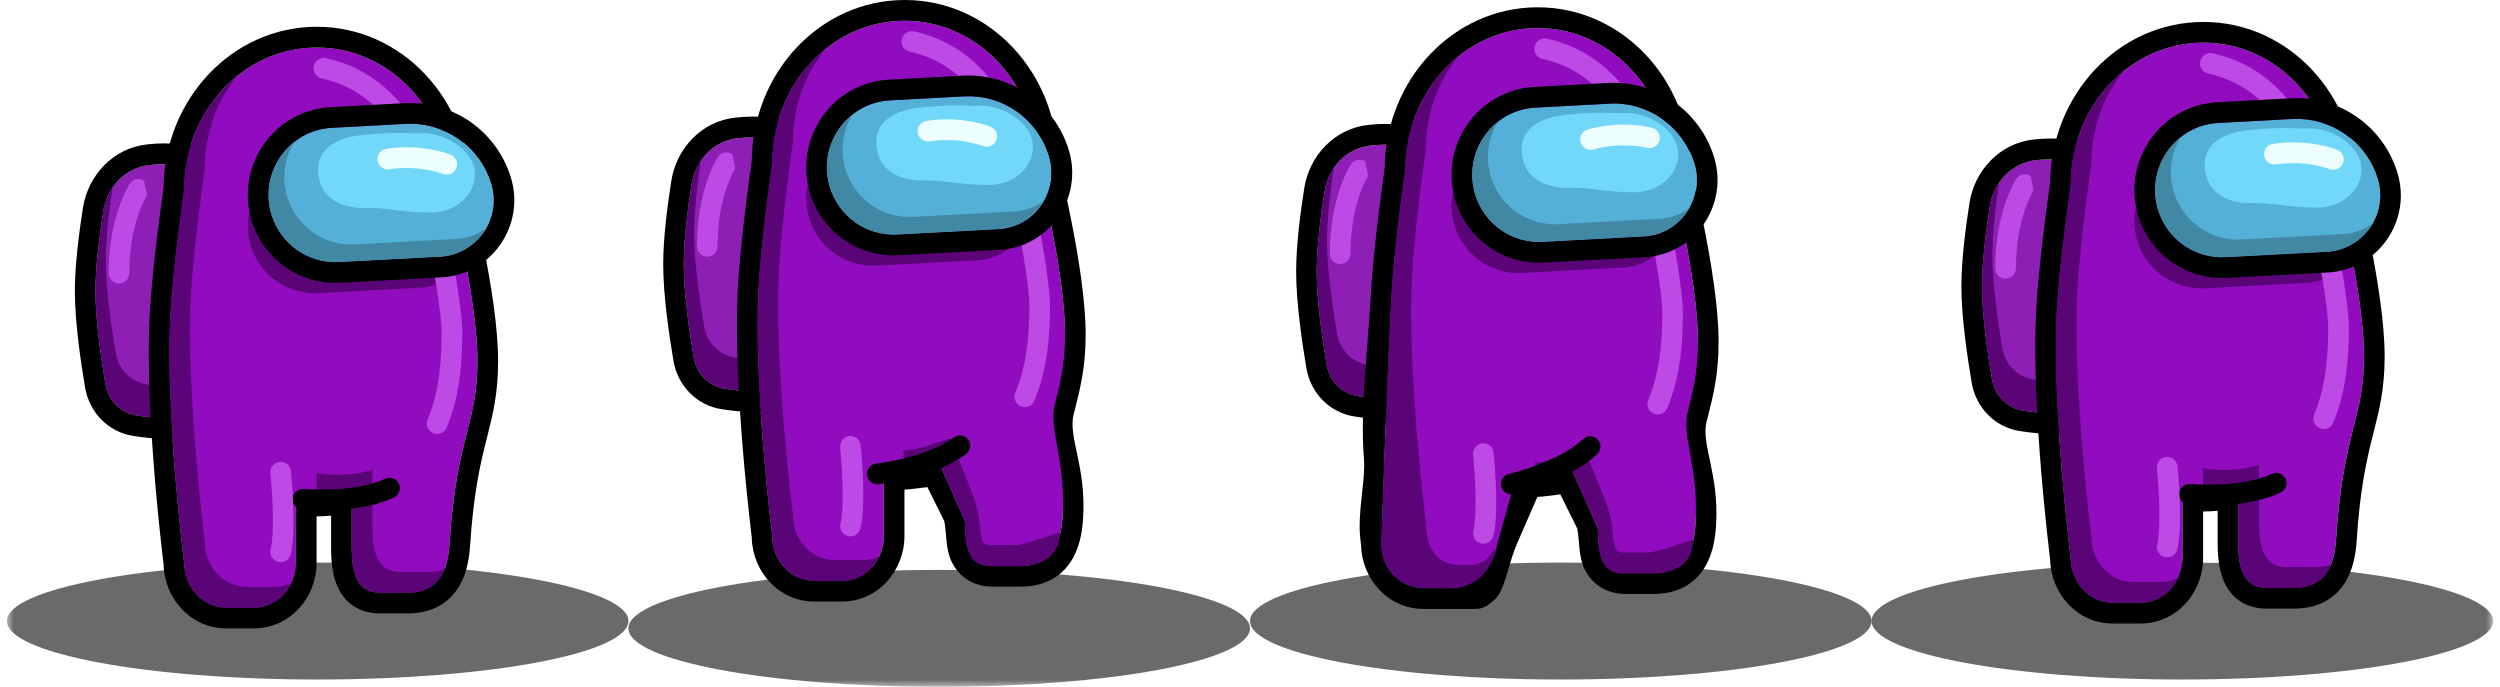 <?xml version="1.0" encoding="UTF-8"?>
<svg xmlns="http://www.w3.org/2000/svg" xmlns:xlink="http://www.w3.org/1999/xlink" width="182px" height="50px" viewBox="0 0 181 50" version="1.1">
<defs>
<filter id="alpha" filterUnits="objectBoundingBox" x="0%" y="0%" width="100%" height="100%">
  <feColorMatrix type="matrix" in="SourceGraphic" values="0 0 0 0 1 0 0 0 0 1 0 0 0 0 1 0 0 0 1 0"/>
</filter>
<mask id="mask0">
  <g filter="url(#alpha)">
<rect x="0" y="0" width="181" height="50" style="fill:rgb(0%,0%,0%);fill-opacity:0.702;stroke:none;"/>
  </g>
</mask>
<clipPath id="clip1">
  <rect x="0" y="0" width="181" height="50"/>
</clipPath>
<g id="surface5" clip-path="url(#clip1)">
<path style=" stroke:none;fill-rule:nonzero;fill:rgb(16.863%,16.863%,16.863%);fill-opacity:1;" d="M 45.25 45.211 C 45.25 42.863 35.121 40.957 22.625 40.957 C 10.129 40.957 0 42.863 0 45.211 C 0 47.562 10.129 49.469 22.625 49.469 C 35.121 49.469 45.25 47.562 45.25 45.211 Z M 45.25 45.211 "/>
</g>
<mask id="mask1">
  <g filter="url(#alpha)">
<rect x="0" y="0" width="181" height="50" style="fill:rgb(0%,0%,0%);fill-opacity:0.702;stroke:none;"/>
  </g>
</mask>
<clipPath id="clip2">
  <rect x="0" y="0" width="181" height="50"/>
</clipPath>
<g id="surface8" clip-path="url(#clip2)">
<path style=" stroke:none;fill-rule:nonzero;fill:rgb(16.863%,16.863%,16.863%);fill-opacity:1;" d="M 181 45.211 C 181 42.863 170.871 40.957 158.375 40.957 C 145.879 40.957 135.75 42.863 135.75 45.211 C 135.75 47.562 145.879 49.469 158.375 49.469 C 170.871 49.469 181 47.562 181 45.211 Z M 181 45.211 "/>
</g>
<mask id="mask2">
  <g filter="url(#alpha)">
<rect x="0" y="0" width="181" height="50" style="fill:rgb(0%,0%,0%);fill-opacity:0.702;stroke:none;"/>
  </g>
</mask>
<clipPath id="clip3">
  <rect x="0" y="0" width="181" height="50"/>
</clipPath>
<g id="surface11" clip-path="url(#clip3)">
<path style=" stroke:none;fill-rule:nonzero;fill:rgb(16.863%,16.863%,16.863%);fill-opacity:1;" d="M 90.5 45.746 C 90.5 43.395 80.371 41.488 67.875 41.488 C 55.379 41.488 45.25 43.395 45.25 45.746 C 45.25 48.094 55.379 50 67.875 50 C 80.371 50 90.5 48.094 90.5 45.746 Z M 90.5 45.746 "/>
</g>
<mask id="mask3">
  <g filter="url(#alpha)">
<rect x="0" y="0" width="181" height="50" style="fill:rgb(0%,0%,0%);fill-opacity:0.702;stroke:none;"/>
  </g>
</mask>
<clipPath id="clip4">
  <rect x="0" y="0" width="181" height="50"/>
</clipPath>
<g id="surface14" clip-path="url(#clip4)">
<path style=" stroke:none;fill-rule:nonzero;fill:rgb(16.863%,16.863%,16.863%);fill-opacity:1;" d="M 135.75 45.211 C 135.75 42.863 125.621 40.957 113.125 40.957 C 100.629 40.957 90.5 42.863 90.5 45.211 C 90.5 47.562 100.629 49.469 113.125 49.469 C 125.621 49.469 135.75 47.562 135.75 45.211 Z M 135.75 45.211 "/>
</g>
</defs>
<g id="surface1">
<use xlink:href="#surface5" mask="url(#mask0)"/>
<path style=" stroke:none;fill-rule:nonzero;fill:rgb(55.686%,12.157%,70.98%);fill-opacity:1;" d="M 15.383 14.902 C 15.383 13.492 14.414 12.254 13.023 12.07 C 12.504 11.996 11.98 11.957 11.457 11.949 C 11.133 11.949 10.766 11.973 10.398 12.012 C 8.637 12.191 7.301 13.605 7.023 15.359 C 6.746 17.141 6.453 19.414 6.453 21.191 C 6.453 23.309 6.867 26.129 7.184 27.98 C 7.383 29.145 8.273 30.066 9.438 30.246 C 10.109 30.348 10.848 30.434 11.457 30.434 C 11.934 30.434 12.484 30.383 13.023 30.312 C 14.414 30.129 15.383 28.887 15.383 27.48 Z M 15.383 14.902 "/>
<path style=" stroke:none;fill-rule:evenodd;fill:rgb(0%,0%,0%);fill-opacity:1;" d="M 16.887 27.48 L 16.887 14.902 C 16.887 12.82 15.441 10.863 13.219 10.57 C 12.648 10.496 12.027 10.438 11.457 10.438 C 11.062 10.438 10.645 10.465 10.242 10.508 C 7.73 10.766 5.91 12.773 5.539 15.125 C 5.258 16.914 4.949 19.289 4.949 21.191 C 4.949 23.449 5.383 26.383 5.699 28.234 C 6.004 30.008 7.371 31.457 9.211 31.738 C 9.906 31.844 10.734 31.941 11.457 31.941 C 12.027 31.941 12.648 31.883 13.219 31.809 C 15.441 31.516 16.887 29.559 16.887 27.477 Z M 13.023 12.07 C 14.414 12.254 15.383 13.492 15.383 14.902 L 15.383 27.48 C 15.383 28.891 14.414 30.129 13.023 30.312 C 12.484 30.383 11.934 30.434 11.457 30.434 C 10.848 30.434 10.109 30.348 9.438 30.246 C 8.273 30.07 7.383 29.148 7.184 27.98 C 6.867 26.133 6.453 23.309 6.453 21.191 C 6.453 19.414 6.746 17.141 7.023 15.363 C 7.301 13.605 8.637 12.195 10.395 12.012 C 10.766 11.973 11.133 11.949 11.457 11.949 C 11.934 11.949 12.484 12 13.02 12.07 Z M 13.023 12.07 "/>
<path style=" stroke:none;fill-rule:evenodd;fill:rgb(35.294%,1.569%,47.059%);fill-opacity:1;" d="M 15.383 27.195 L 15.383 27.48 C 15.383 28.887 14.414 30.129 13.023 30.309 C 12.484 30.383 11.934 30.434 11.457 30.434 C 10.848 30.434 10.109 30.348 9.438 30.246 C 8.273 30.066 7.383 29.145 7.184 27.98 C 6.867 26.129 6.453 23.309 6.453 21.191 C 6.453 19.414 6.746 17.137 7.023 15.359 C 7.117 14.754 7.344 14.176 7.688 13.664 C 7.438 15.34 7.203 17.332 7.203 18.926 C 7.203 21.043 7.617 23.867 7.934 25.715 C 8.133 26.879 9.023 27.801 10.188 27.98 C 10.859 28.082 11.602 28.168 12.211 28.168 C 12.684 28.168 13.234 28.117 13.773 28.047 C 14.395 27.965 14.965 27.664 15.383 27.195 Z M 15.383 27.195 "/>
<path style=" stroke:none;fill-rule:evenodd;fill:rgb(74.118%,29.02%,89.412%);fill-opacity:1;" d="M 9.988 13.168 C 9.824 13.055 9.621 13.016 9.426 13.055 C 9.23 13.094 9.059 13.211 8.949 13.375 L 9.574 13.797 C 8.949 13.375 8.949 13.375 8.945 13.379 L 8.945 13.383 L 8.938 13.391 C 8.91 13.43 8.887 13.473 8.863 13.512 C 8.801 13.621 8.738 13.734 8.684 13.848 C 8.535 14.137 8.348 14.559 8.156 15.105 C 7.781 16.203 7.41 17.809 7.41 19.883 C 7.41 20.301 7.75 20.637 8.164 20.637 C 8.578 20.637 8.914 20.301 8.914 19.883 C 8.914 17.992 9.25 16.555 9.578 15.598 C 9.703 15.234 9.852 14.875 10.023 14.531 C 10.074 14.426 10.133 14.324 10.195 14.223 L 10.199 14.211 M 10.199 14.211 L 10.199 14.215 Z M 10.199 14.211 "/>
<path style=" stroke:none;fill-rule:nonzero;fill:rgb(56.863%,4.706%,74.902%);fill-opacity:1;" d="M 32.227 13.789 C 32.227 8.086 27.902 3.461 22.566 3.461 C 17.234 3.461 12.91 8.086 12.91 13.789 C 12.91 13.789 12.086 19.402 11.895 23.031 C 11.523 30.039 12.91 40.973 12.91 40.973 C 12.91 42.773 14.273 44.234 15.961 44.234 L 17.992 44.234 C 19.676 44.234 21.043 42.773 21.043 40.973 L 21.043 35.953 C 22.398 36.18 23.789 36.102 25.109 35.719 L 25.109 39.887 C 25.109 41.688 25.457 43.148 27.141 43.148 L 29.176 43.148 C 31.461 43.148 32.102 41.531 32.223 39.613 C 32.73 31.73 34.258 30.914 34.258 26.293 C 34.258 21.672 32.223 13.789 32.223 13.789 Z M 32.227 13.789 "/>
<path style=" stroke:none;fill-rule:evenodd;fill:rgb(0%,0%,0%);fill-opacity:1;" d="M 12.91 40.973 C 12.91 42.773 14.277 44.234 15.961 44.234 L 17.992 44.234 C 19.676 44.234 21.043 42.773 21.043 40.973 L 21.043 35.953 C 21.531 36.035 22.035 36.078 22.547 36.078 L 22.566 36.078 C 23.426 36.078 24.281 35.957 25.109 35.719 L 25.109 39.887 C 25.109 41.688 25.457 43.148 27.141 43.148 L 29.176 43.148 C 31.461 43.148 32.102 41.531 32.223 39.613 C 32.492 35.438 33.047 33.242 33.512 31.418 C 33.922 29.797 34.258 28.465 34.258 26.293 C 34.258 21.672 32.223 13.789 32.223 13.789 C 32.227 8.086 27.902 3.461 22.566 3.461 C 17.234 3.461 12.91 8.086 12.91 13.789 C 12.91 13.789 12.086 19.402 11.895 23.031 C 11.523 30.039 12.91 40.973 12.91 40.973 Z M 11.406 13.676 C 11.465 7.277 16.355 1.949 22.566 1.949 C 28.754 1.949 33.629 7.234 33.727 13.594 L 33.77 13.773 C 34.117 15.18 34.43 16.594 34.715 18.012 C 35.227 20.566 35.762 23.82 35.762 26.293 C 35.762 28.656 35.383 30.145 34.973 31.777 L 34.891 32.102 C 34.461 33.809 33.973 35.887 33.723 39.711 C 33.656 40.758 33.441 41.988 32.73 42.98 C 31.945 44.078 30.723 44.656 29.176 44.656 L 27.141 44.656 C 26.5 44.656 25.879 44.516 25.332 44.18 C 24.781 43.844 24.402 43.371 24.152 42.875 C 23.684 41.945 23.605 40.82 23.605 39.887 L 23.605 37.539 C 23.262 37.574 22.914 37.59 22.566 37.59 L 22.547 37.59 L 22.547 40.973 C 22.547 43.516 20.594 45.746 17.992 45.746 L 15.961 45.746 C 13.395 45.746 11.461 43.578 11.41 41.074 L 11.402 41.035 L 11.359 40.668 C 11.129 38.699 10.93 36.73 10.766 34.758 C 10.465 31.133 10.203 26.562 10.395 22.953 C 10.492 21.082 10.754 18.727 10.984 16.863 C 11.113 15.801 11.258 14.738 11.41 13.676 Z M 11.406 13.676 "/>
<path style=" stroke:none;fill-rule:evenodd;fill:rgb(35.294%,1.569%,47.059%);fill-opacity:1;" d="M 32.199 13.059 C 32.215 13.301 32.223 13.543 32.223 13.789 C 32.223 13.789 32.816 16.09 33.363 18.934 C 32.668 20.121 31.426 20.879 30.055 20.949 L 22.672 21.344 C 21.59 21.402 20.516 21.094 19.625 20.469 C 18.734 19.844 18.078 18.938 17.758 17.895 C 16.828 14.852 18.992 11.742 22.156 11.57 L 27.555 11.281 C 29.281 11.188 30.973 11.836 32.199 13.059 Z M 32.199 13.059 "/>
<path style=" stroke:none;fill-rule:evenodd;fill:rgb(35.294%,1.569%,47.059%);fill-opacity:1;" d="M 31.859 41.457 C 31.453 42.461 30.664 43.148 29.176 43.148 L 27.141 43.148 C 25.457 43.148 25.109 41.688 25.109 39.887 L 25.109 35.719 C 24.281 35.957 23.43 36.082 22.566 36.078 L 22.547 36.078 L 22.547 34.441 C 23.902 34.672 25.293 34.59 26.613 34.207 L 26.613 38.375 C 26.613 40.176 26.961 41.637 28.645 41.637 L 30.68 41.637 C 31.133 41.637 31.523 41.574 31.859 41.453 Z M 20.711 42.457 C 20.207 43.512 19.18 44.234 17.992 44.234 L 15.961 44.234 C 14.277 44.234 12.91 42.773 12.91 40.973 C 12.91 40.973 11.523 30.039 11.895 23.031 C 12.086 19.402 12.91 13.789 12.91 13.789 C 12.91 10.422 14.418 7.434 16.746 5.547 C 15.293 7.355 14.414 9.707 14.414 12.281 C 14.414 12.281 13.59 17.895 13.398 21.523 C 13.027 28.531 14.414 39.461 14.414 39.461 C 14.414 41.266 15.781 42.723 17.465 42.723 L 19.496 42.723 C 19.914 42.727 20.328 42.633 20.711 42.457 Z M 20.711 42.457 "/>
<path style=" stroke:none;fill-rule:evenodd;fill:rgb(74.118%,29.02%,89.412%);fill-opacity:1;" d="M 22.344 4.812 C 22.277 5.109 22.398 5.418 22.652 5.594 C 22.73 5.648 22.824 5.688 22.918 5.711 C 25.797 6.328 27.672 8.273 28.859 10.539 C 30.055 12.82 30.52 15.359 30.574 16.984 C 30.574 17.027 30.578 17.066 30.59 17.109 C 30.836 18.324 31.059 19.547 31.258 20.77 C 31.484 22.168 31.652 23.473 31.652 24.18 C 31.652 26.094 31.512 28.465 30.633 30.535 C 30.469 30.918 30.648 31.363 31.031 31.527 C 31.41 31.691 31.852 31.512 32.016 31.129 C 33.02 28.762 33.156 26.133 33.156 24.176 C 33.156 23.332 32.965 21.91 32.742 20.527 C 32.543 19.301 32.32 18.082 32.074 16.867 C 32 15.059 31.496 12.324 30.188 9.836 C 28.863 7.305 26.676 4.973 23.234 4.234 C 22.828 4.145 22.43 4.406 22.344 4.812 Z M 22.344 4.812 "/>
<path style=" stroke:none;fill-rule:nonzero;fill:rgb(32.941%,69.02%,84.314%);fill-opacity:1;" d="M 35.254 13.367 C 34.852 12.051 34.023 10.91 32.898 10.121 C 31.777 9.332 30.426 8.945 29.055 9.02 L 23.66 9.305 C 20.496 9.477 18.332 12.586 19.262 15.629 C 19.582 16.672 20.238 17.578 21.129 18.203 C 22.02 18.828 23.094 19.137 24.176 19.078 L 31.559 18.684 C 34.219 18.539 36.039 15.926 35.254 13.367 Z M 35.254 13.367 "/>
<path style=" stroke:none;fill-rule:evenodd;fill:rgb(0%,0%,0%);fill-opacity:1;" d="M 28.977 7.508 L 23.578 7.797 C 19.438 8.02 16.605 12.09 17.824 16.074 C 18.242 17.438 19.102 18.621 20.27 19.441 C 21.434 20.258 22.836 20.66 24.258 20.586 L 31.637 20.191 C 35.273 19.996 37.762 16.418 36.691 12.922 C 36.191 11.285 35.16 9.863 33.762 8.883 C 32.363 7.902 30.68 7.418 28.977 7.508 Z M 29.055 9.016 C 30.426 8.945 31.777 9.332 32.902 10.121 C 34.023 10.91 34.852 12.051 35.254 13.367 C 36.039 15.926 34.219 18.539 31.559 18.684 L 24.176 19.078 C 23.094 19.137 22.02 18.828 21.129 18.203 C 20.238 17.578 19.582 16.672 19.262 15.629 C 18.332 12.586 20.496 9.477 23.66 9.305 Z M 29.055 9.016 "/>
<path style=" stroke:none;fill-rule:evenodd;fill:rgb(25.098%,53.333%,63.922%);fill-opacity:1;" d="M 34.891 16.625 C 34.203 17.836 32.945 18.613 31.559 18.684 L 24.176 19.078 C 23.094 19.137 22.02 18.828 21.129 18.203 C 20.238 17.578 19.582 16.672 19.262 15.629 C 18.637 13.59 19.406 11.52 20.93 10.324 C 20.184 11.523 19.996 12.992 20.414 14.344 C 20.734 15.387 21.391 16.293 22.281 16.918 C 23.172 17.543 24.242 17.848 25.328 17.793 L 32.711 17.395 C 33.496 17.355 34.254 17.09 34.891 16.625 Z M 34.891 16.625 "/>
<path style=" stroke:none;fill-rule:nonzero;fill:rgb(44.314%,84.706%,97.647%);fill-opacity:1;" d="M 33.957 11.98 C 33.551 10.766 31.785 9.652 30.27 9.695 C 28.754 9.742 28.777 9.555 25.93 9.824 C 23.078 10.09 22.25 11.613 22.82 13.336 C 23.223 14.551 24.547 15.184 26.062 15.141 C 27.578 15.098 28.766 15.473 30.879 15.473 C 32.992 15.473 34.527 13.699 33.957 11.98 Z M 33.957 11.98 "/>
<path style=" stroke:none;fill-rule:evenodd;fill:rgb(92.941%,99.608%,100%);fill-opacity:1;" d="M 32.023 11.961 L 32.305 11.262 C 32.586 11.375 32.773 11.648 32.777 11.953 C 32.777 12.262 32.598 12.535 32.316 12.656 C 32.133 12.734 31.926 12.738 31.742 12.66 L 31.734 12.656 L 31.688 12.641 C 31.617 12.617 31.547 12.594 31.477 12.57 C 31.203 12.488 30.93 12.422 30.648 12.371 C 29.941 12.242 28.957 12.152 27.848 12.324 C 27.652 12.355 27.449 12.305 27.289 12.188 C 27.043 12.008 26.934 11.695 27.004 11.398 C 27.078 11.102 27.32 10.879 27.621 10.832 C 28.715 10.664 29.832 10.684 30.922 10.887 C 31.258 10.949 31.586 11.027 31.914 11.125 C 32.031 11.164 32.152 11.203 32.27 11.246 L 32.293 11.254 L 32.301 11.258 L 32.301 11.262 L 32.305 11.262 Z M 32.023 11.961 "/>
<path style=" stroke:none;fill-rule:evenodd;fill:rgb(0%,0%,0%);fill-opacity:1;" d="M 28.543 35.215 C 28.461 35.035 28.309 34.895 28.121 34.828 C 27.934 34.758 27.727 34.766 27.543 34.852 C 26.652 35.273 25.516 35.488 24.402 35.582 C 23.297 35.672 22.266 35.641 21.613 35.594 C 21.309 35.57 21.016 35.734 20.879 36.008 C 20.742 36.285 20.785 36.617 20.988 36.848 C 21.121 37 21.309 37.09 21.512 37.102 C 22.516 37.172 23.523 37.164 24.523 37.086 C 25.719 36.988 27.059 36.75 28.184 36.219 C 28.363 36.133 28.504 35.98 28.57 35.793 C 28.641 35.605 28.629 35.398 28.547 35.215 Z M 28.543 35.215 "/>
<path style=" stroke:none;fill-rule:evenodd;fill:rgb(74.118%,29.02%,89.412%);fill-opacity:1;" d="M 19.852 33.621 C 19.441 33.664 19.141 34.035 19.184 34.449 C 19.277 35.402 19.336 36.355 19.359 37.312 C 19.383 38.434 19.344 39.441 19.203 39.988 C 19.102 40.391 19.34 40.801 19.742 40.906 C 20.145 41.008 20.555 40.766 20.656 40.363 C 20.855 39.59 20.887 38.387 20.859 37.281 C 20.836 36.281 20.773 35.289 20.676 34.293 C 20.656 34.094 20.559 33.914 20.406 33.785 C 20.25 33.66 20.051 33.602 19.852 33.621 Z M 19.852 33.621 "/>
<use xlink:href="#surface8" mask="url(#mask1)"/>
<path style=" stroke:none;fill-rule:nonzero;fill:rgb(55.686%,12.157%,70.98%);fill-opacity:1;" d="M 152.723 14.547 C 152.723 13.137 151.754 11.898 150.363 11.715 C 149.844 11.641 149.324 11.602 148.801 11.594 C 148.473 11.594 148.109 11.617 147.738 11.656 C 145.98 11.836 144.641 13.25 144.367 15.004 C 144.086 16.785 143.793 19.059 143.793 20.836 C 143.793 22.953 144.207 25.777 144.523 27.625 C 144.723 28.793 145.613 29.715 146.777 29.891 C 147.449 29.992 148.188 30.078 148.801 30.078 C 149.273 30.078 149.824 30.027 150.363 29.957 C 151.754 29.773 152.723 28.535 152.723 27.125 Z M 152.723 14.547 "/>
<path style=" stroke:none;fill-rule:evenodd;fill:rgb(0%,0%,0%);fill-opacity:1;" d="M 154.227 27.125 L 154.227 14.547 C 154.227 12.465 152.781 10.512 150.559 10.219 C 149.992 10.141 149.367 10.082 148.801 10.082 C 148.402 10.082 147.984 10.113 147.582 10.152 C 145.07 10.414 143.25 12.418 142.879 14.77 C 142.598 16.559 142.289 18.934 142.289 20.836 C 142.289 23.094 142.727 26.027 143.043 27.879 C 143.344 29.652 144.711 31.102 146.551 31.383 C 147.246 31.488 148.074 31.586 148.801 31.586 C 149.367 31.586 149.992 31.527 150.559 31.453 C 152.781 31.16 154.227 29.203 154.227 27.125 Z M 150.363 11.715 C 151.754 11.898 152.723 13.137 152.723 14.547 L 152.723 27.125 C 152.723 28.535 151.754 29.773 150.363 29.957 C 149.824 30.027 149.273 30.078 148.801 30.078 C 148.188 30.078 147.449 29.996 146.777 29.891 C 145.613 29.715 144.723 28.793 144.523 27.625 C 144.207 25.777 143.793 22.953 143.793 20.836 C 143.793 19.059 144.086 16.785 144.363 15.008 C 144.641 13.254 145.98 11.84 147.738 11.656 C 148.109 11.621 148.473 11.594 148.801 11.594 C 149.273 11.594 149.824 11.645 150.363 11.715 Z M 150.363 11.715 "/>
<path style=" stroke:none;fill-rule:evenodd;fill:rgb(35.294%,1.569%,47.059%);fill-opacity:1;" d="M 152.723 26.844 L 152.723 27.125 C 152.723 28.535 151.754 29.773 150.363 29.957 C 149.824 30.027 149.273 30.078 148.801 30.078 C 148.188 30.078 147.449 29.992 146.777 29.891 C 145.613 29.715 144.723 28.793 144.523 27.625 C 144.207 25.777 143.793 22.953 143.793 20.836 C 143.793 19.059 144.086 16.785 144.363 15.008 C 144.461 14.398 144.688 13.82 145.027 13.312 C 144.777 14.988 144.547 16.98 144.547 18.57 C 144.547 20.688 144.957 23.512 145.273 25.359 C 145.473 26.527 146.363 27.449 147.531 27.625 C 148.203 27.727 148.941 27.812 149.551 27.812 C 150.023 27.812 150.578 27.762 151.113 27.691 C 151.734 27.609 152.305 27.309 152.723 26.844 Z M 152.723 26.844 "/>
<path style=" stroke:none;fill-rule:evenodd;fill:rgb(74.118%,29.02%,89.412%);fill-opacity:1;" d="M 147.332 12.812 C 147.164 12.703 146.961 12.66 146.766 12.699 C 146.57 12.738 146.398 12.855 146.289 13.023 L 146.914 13.441 C 146.289 13.023 146.289 13.023 146.289 13.023 L 146.285 13.023 L 146.285 13.027 L 146.277 13.035 C 146.254 13.074 146.227 13.117 146.203 13.156 C 146.141 13.266 146.082 13.379 146.023 13.492 C 145.879 13.781 145.688 14.203 145.5 14.754 C 145.121 15.852 144.754 17.457 144.754 19.527 C 144.754 19.73 144.832 19.922 144.973 20.062 C 145.188 20.277 145.512 20.344 145.793 20.227 C 146.074 20.109 146.258 19.832 146.258 19.527 C 146.258 17.637 146.594 16.199 146.918 15.246 C 147.043 14.879 147.191 14.523 147.363 14.176 C 147.418 14.07 147.473 13.969 147.535 13.867 L 147.539 13.859 M 147.539 13.859 Z M 147.539 13.859 "/>
<path style=" stroke:none;fill-rule:nonzero;fill:rgb(56.863%,4.706%,74.902%);fill-opacity:1;" d="M 169.566 13.434 C 169.566 7.73 165.242 3.105 159.906 3.105 C 154.574 3.105 150.25 7.73 150.25 13.434 C 150.25 13.434 149.426 19.051 149.234 22.676 C 148.863 29.684 150.25 40.617 150.25 40.617 C 150.25 42.418 151.617 43.879 153.301 43.879 L 155.332 43.879 C 157.016 43.879 158.383 42.418 158.383 40.617 L 158.383 35.598 C 159.738 35.828 161.129 35.746 162.449 35.363 L 162.449 39.531 C 162.449 41.332 162.797 42.793 164.48 42.793 L 166.516 42.793 C 168.801 42.793 169.441 41.176 169.562 39.258 C 170.074 31.375 171.598 30.559 171.598 25.938 C 171.598 21.316 169.562 13.434 169.562 13.434 Z M 169.566 13.434 "/>
<path style=" stroke:none;fill-rule:evenodd;fill:rgb(0%,0%,0%);fill-opacity:1;" d="M 150.25 40.617 C 150.25 42.418 151.617 43.879 153.301 43.879 L 155.336 43.879 C 157.02 43.879 158.383 42.418 158.383 40.617 L 158.383 35.598 C 158.875 35.68 159.375 35.723 159.887 35.727 L 159.91 35.727 C 160.77 35.727 161.625 35.602 162.449 35.363 L 162.449 39.531 C 162.449 41.332 162.797 42.793 164.484 42.793 L 166.516 42.793 C 168.805 42.793 169.441 41.176 169.566 39.258 C 169.836 35.082 170.391 32.887 170.852 31.062 C 171.262 29.441 171.598 28.113 171.598 25.938 C 171.598 21.316 169.566 13.434 169.566 13.434 C 169.566 7.73 165.242 3.105 159.91 3.105 C 154.574 3.105 150.25 7.73 150.25 13.434 C 150.25 13.434 149.426 19.051 149.234 22.676 C 148.863 29.684 150.25 40.617 150.25 40.617 Z M 148.75 13.32 C 148.805 6.926 153.695 1.598 159.91 1.598 C 166.098 1.598 170.969 6.879 171.066 13.242 L 171.113 13.418 C 171.457 14.824 171.773 16.238 172.055 17.656 C 172.566 20.215 173.102 23.469 173.102 25.938 C 173.102 28.301 172.723 29.793 172.312 31.422 L 172.23 31.746 C 171.801 33.453 171.312 35.531 171.066 39.355 C 170.996 40.406 170.781 41.637 170.074 42.625 C 169.285 43.723 168.066 44.305 166.516 44.305 L 164.484 44.305 C 163.84 44.305 163.223 44.16 162.672 43.824 C 162.121 43.488 161.746 43.016 161.492 42.52 C 161.023 41.59 160.945 40.465 160.945 39.531 L 160.945 37.184 C 160.602 37.219 160.254 37.234 159.91 37.234 L 159.887 37.234 L 159.887 40.617 C 159.887 43.164 157.938 45.391 155.336 45.391 L 153.301 45.391 C 150.734 45.391 148.801 43.223 148.75 40.723 L 148.742 40.68 L 148.699 40.312 C 148.469 38.348 148.273 36.375 148.105 34.402 C 147.805 30.781 147.543 26.207 147.734 22.598 C 147.832 20.727 148.094 18.371 148.324 16.508 C 148.457 15.445 148.598 14.383 148.75 13.324 Z M 148.75 13.32 "/>
<path style=" stroke:none;fill-rule:evenodd;fill:rgb(35.294%,1.569%,47.059%);fill-opacity:1;" d="M 169.543 12.703 C 169.559 12.945 169.566 13.188 169.566 13.434 C 169.566 13.434 170.16 15.734 170.703 18.578 C 170.008 19.766 168.766 20.523 167.395 20.594 L 160.016 20.988 C 158.93 21.047 157.855 20.738 156.965 20.113 C 156.074 19.488 155.418 18.582 155.098 17.539 C 154.168 14.496 156.332 11.387 159.496 11.215 L 164.895 10.926 C 166.625 10.836 168.312 11.48 169.543 12.703 Z M 169.543 12.703 "/>
<path style=" stroke:none;fill-rule:evenodd;fill:rgb(35.294%,1.569%,47.059%);fill-opacity:1;" d="M 169.199 41.102 C 168.797 42.109 168.004 42.793 166.516 42.793 L 164.484 42.793 C 162.801 42.793 162.449 41.332 162.449 39.531 L 162.449 35.363 C 161.625 35.605 160.77 35.727 159.91 35.727 L 159.887 35.727 L 159.887 34.086 C 161.242 34.316 162.633 34.238 163.953 33.852 L 163.953 38.02 C 163.953 39.82 164.301 41.281 165.984 41.281 L 168.02 41.281 C 168.477 41.281 168.867 41.219 169.199 41.102 Z M 158.051 42.102 C 157.547 43.156 156.52 43.879 155.336 43.879 L 153.301 43.879 C 151.617 43.879 150.25 42.418 150.25 40.617 C 150.25 40.617 148.863 29.684 149.234 22.676 C 149.426 19.051 150.25 13.434 150.25 13.434 C 150.25 10.07 151.758 7.078 154.09 5.191 C 152.633 7 151.754 9.352 151.754 11.926 C 151.754 11.926 150.93 17.539 150.738 21.168 C 150.367 28.176 151.754 39.109 151.754 39.109 C 151.754 40.91 153.121 42.371 154.805 42.371 L 156.836 42.371 C 157.258 42.371 157.672 42.277 158.051 42.102 Z M 158.051 42.102 "/>
<path style=" stroke:none;fill-rule:evenodd;fill:rgb(74.118%,29.02%,89.412%);fill-opacity:1;" d="M 159.684 4.457 C 159.621 4.758 159.742 5.062 159.992 5.238 C 160.074 5.293 160.164 5.332 160.262 5.355 C 163.137 5.973 165.012 7.918 166.199 10.184 C 167.395 12.465 167.859 15.004 167.914 16.629 C 167.914 16.672 167.922 16.715 167.93 16.754 C 168.176 17.969 168.398 19.191 168.598 20.414 C 168.824 21.812 168.996 23.121 168.996 23.824 C 168.996 25.738 168.852 28.109 167.973 30.18 C 167.809 30.566 167.988 31.008 168.371 31.172 C 168.754 31.336 169.195 31.156 169.355 30.773 C 170.359 28.406 170.496 25.777 170.496 23.824 C 170.496 22.98 170.309 21.555 170.082 20.172 C 169.883 18.949 169.66 17.727 169.414 16.512 C 169.344 14.707 168.836 11.969 167.531 9.48 C 166.203 6.953 164.016 4.617 160.574 3.879 C 160.168 3.793 159.77 4.051 159.684 4.457 Z M 159.684 4.457 "/>
<path style=" stroke:none;fill-rule:nonzero;fill:rgb(32.941%,69.02%,84.314%);fill-opacity:1;" d="M 172.594 13.012 C 172.191 11.699 171.363 10.555 170.242 9.766 C 169.117 8.98 167.766 8.59 166.398 8.664 L 161 8.949 C 157.836 9.121 155.672 12.23 156.602 15.273 C 156.922 16.316 157.578 17.223 158.469 17.848 C 159.359 18.473 160.434 18.781 161.52 18.723 L 168.898 18.328 C 171.559 18.188 173.379 15.57 172.598 13.012 Z M 172.594 13.012 "/>
<path style=" stroke:none;fill-rule:evenodd;fill:rgb(0%,0%,0%);fill-opacity:1;" d="M 166.316 7.156 L 160.918 7.441 C 156.781 7.664 153.949 11.738 155.168 15.719 C 155.582 17.082 156.445 18.27 157.609 19.086 C 158.773 19.902 160.18 20.309 161.598 20.23 L 168.98 19.836 C 172.617 19.641 175.102 16.066 174.031 12.57 C 173.531 10.93 172.5 9.508 171.102 8.527 C 169.703 7.547 168.02 7.062 166.316 7.156 Z M 166.398 8.664 C 167.766 8.59 169.117 8.977 170.242 9.766 C 171.363 10.555 172.195 11.695 172.598 13.012 C 173.379 15.57 171.559 18.188 168.898 18.328 L 161.52 18.723 C 160.434 18.781 159.359 18.473 158.469 17.848 C 157.578 17.223 156.922 16.316 156.602 15.273 C 155.672 12.23 157.836 9.121 161 8.949 Z M 166.398 8.664 "/>
<path style=" stroke:none;fill-rule:evenodd;fill:rgb(25.098%,53.333%,63.922%);fill-opacity:1;" d="M 172.23 16.27 C 171.895 16.867 171.41 17.367 170.828 17.727 C 170.246 18.086 169.582 18.293 168.898 18.328 L 161.52 18.723 C 160.434 18.781 159.359 18.473 158.469 17.848 C 157.578 17.223 156.922 16.316 156.602 15.273 C 155.98 13.234 156.746 11.164 158.273 9.969 C 157.523 11.172 157.336 12.637 157.754 13.988 C 158.074 15.031 158.73 15.938 159.621 16.562 C 160.512 17.188 161.586 17.496 162.668 17.438 L 170.051 17.043 C 170.836 17.004 171.594 16.734 172.23 16.27 Z M 172.23 16.27 "/>
<path style=" stroke:none;fill-rule:nonzero;fill:rgb(44.314%,84.706%,97.647%);fill-opacity:1;" d="M 171.297 11.625 C 170.895 10.41 169.125 9.297 167.609 9.34 C 166.094 9.387 166.117 9.199 163.27 9.469 C 160.418 9.734 159.59 11.262 160.164 12.98 C 160.566 14.195 161.887 14.832 163.402 14.785 C 164.922 14.742 166.105 15.117 168.219 15.117 C 170.332 15.117 171.867 13.344 171.297 11.625 Z M 171.297 11.625 "/>
<path style=" stroke:none;fill-rule:evenodd;fill:rgb(92.941%,99.608%,100%);fill-opacity:1;" d="M 169.363 11.605 L 169.645 10.906 C 169.926 11.02 170.113 11.293 170.117 11.602 C 170.117 11.906 169.938 12.184 169.66 12.301 C 169.477 12.379 169.27 12.383 169.082 12.309 L 169.086 12.309 L 169.074 12.305 L 169.027 12.285 C 168.957 12.262 168.887 12.238 168.816 12.215 C 168.543 12.137 168.27 12.066 167.992 12.016 C 167.281 11.887 166.297 11.797 165.191 11.969 C 164.992 12 164.793 11.949 164.633 11.832 C 164.387 11.652 164.273 11.34 164.344 11.043 C 164.418 10.746 164.66 10.523 164.961 10.477 C 166.059 10.312 167.172 10.328 168.262 10.531 C 168.598 10.594 168.93 10.672 169.254 10.77 C 169.375 10.809 169.492 10.848 169.609 10.891 L 169.633 10.902 L 169.641 10.902 L 169.645 10.906 Z M 169.363 11.605 "/>
<path style=" stroke:none;fill-rule:evenodd;fill:rgb(0%,0%,0%);fill-opacity:1;" d="M 165.887 34.863 C 165.801 34.68 165.648 34.539 165.461 34.473 C 165.273 34.402 165.066 34.414 164.887 34.5 C 163.992 34.918 162.859 35.133 161.742 35.227 C 160.637 35.316 159.605 35.285 158.957 35.242 C 158.648 35.215 158.359 35.379 158.219 35.652 C 158.082 35.93 158.125 36.262 158.328 36.492 C 158.461 36.645 158.652 36.734 158.852 36.746 C 159.855 36.816 160.863 36.812 161.867 36.73 C 163.059 36.633 164.398 36.395 165.523 35.863 C 165.703 35.781 165.844 35.625 165.914 35.438 C 165.98 35.25 165.969 35.043 165.887 34.859 Z M 165.887 34.863 "/>
<path style=" stroke:none;fill-rule:evenodd;fill:rgb(74.118%,29.02%,89.412%);fill-opacity:1;" d="M 157.195 33.266 C 156.781 33.309 156.48 33.68 156.523 34.094 C 156.617 35.047 156.676 36.004 156.699 36.961 C 156.723 38.078 156.684 39.086 156.543 39.633 C 156.441 40.035 156.684 40.445 157.086 40.551 C 157.484 40.656 157.895 40.414 158 40.008 C 158.195 39.234 158.227 38.031 158.203 36.926 C 158.176 35.93 158.117 34.934 158.02 33.941 C 158 33.742 157.898 33.559 157.746 33.43 C 157.59 33.305 157.391 33.246 157.195 33.266 Z M 157.195 33.266 "/>
<use xlink:href="#surface11" mask="url(#mask2)"/>
<path style=" stroke:none;fill-rule:nonzero;fill:rgb(55.686%,12.157%,70.98%);fill-opacity:1;" d="M 58.195 12.949 C 58.195 11.543 57.227 10.305 55.84 10.121 C 55.32 10.047 54.801 10.004 54.277 9.996 C 53.953 9.996 53.59 10.023 53.219 10.062 C 51.461 10.242 50.129 11.656 49.852 13.41 C 49.57 15.188 49.281 17.465 49.281 19.238 C 49.281 21.355 49.695 24.18 50.008 26.027 C 50.207 27.195 51.098 28.117 52.262 28.293 C 52.93 28.398 53.668 28.48 54.277 28.48 C 54.75 28.48 55.301 28.43 55.84 28.359 C 57.227 28.176 58.195 26.938 58.195 25.527 Z M 58.195 12.949 "/>
<path style=" stroke:none;fill-rule:evenodd;fill:rgb(0%,0%,0%);fill-opacity:1;" d="M 59.695 25.527 L 59.695 12.949 C 59.695 10.871 58.254 8.914 56.035 8.621 C 55.469 8.547 54.844 8.488 54.277 8.488 C 53.883 8.488 53.465 8.516 53.062 8.559 C 50.555 8.816 48.738 10.824 48.371 13.172 C 48.09 14.961 47.781 17.336 47.781 19.238 C 47.781 21.496 48.215 24.434 48.531 26.285 C 48.832 28.055 50.199 29.508 52.035 29.789 C 52.73 29.895 53.555 29.992 54.277 29.992 C 54.844 29.992 55.469 29.93 56.035 29.855 C 58.254 29.562 59.695 27.609 59.695 25.527 Z M 55.84 10.121 C 57.227 10.305 58.195 11.543 58.195 12.949 L 58.195 25.527 C 58.195 26.938 57.227 28.18 55.84 28.359 C 55.301 28.43 54.75 28.484 54.277 28.484 C 53.668 28.484 52.93 28.398 52.262 28.297 C 51.098 28.117 50.207 27.195 50.008 26.031 C 49.695 24.18 49.281 21.355 49.281 19.242 C 49.281 17.465 49.57 15.188 49.852 13.41 C 50.129 11.656 51.461 10.242 53.219 10.062 C 53.586 10.023 53.953 10 54.277 10 C 54.75 10 55.301 10.047 55.84 10.121 Z M 55.84 10.121 "/>
<path style=" stroke:none;fill-rule:evenodd;fill:rgb(35.294%,1.569%,47.059%);fill-opacity:1;" d="M 58.195 25.246 L 58.195 25.527 C 58.195 26.938 57.227 28.176 55.84 28.359 C 55.301 28.43 54.75 28.48 54.277 28.48 C 53.668 28.48 52.93 28.398 52.262 28.293 C 51.098 28.117 50.207 27.195 50.008 26.027 C 49.695 24.18 49.281 21.355 49.281 19.238 C 49.281 17.465 49.57 15.188 49.852 13.41 C 49.945 12.805 50.172 12.223 50.516 11.715 C 50.266 13.391 50.031 15.383 50.031 16.977 C 50.031 19.09 50.445 21.914 50.758 23.762 C 50.957 24.93 51.848 25.852 53.012 26.031 C 53.68 26.133 54.418 26.219 55.027 26.219 C 55.5 26.219 56.051 26.164 56.59 26.094 C 57.207 26.012 57.777 25.711 58.195 25.246 Z M 58.195 25.246 "/>
<path style=" stroke:none;fill-rule:evenodd;fill:rgb(74.118%,29.02%,89.412%);fill-opacity:1;" d="M 52.812 11.215 C 52.645 11.105 52.445 11.066 52.25 11.105 C 52.055 11.145 51.883 11.262 51.77 11.426 L 52.395 11.844 C 51.77 11.426 51.77 11.426 51.77 11.426 L 51.77 11.434 L 51.762 11.441 C 51.734 11.48 51.711 11.52 51.688 11.562 C 51.625 11.672 51.562 11.785 51.508 11.898 C 51.359 12.188 51.172 12.609 50.984 13.156 C 50.605 14.254 50.238 15.859 50.238 17.934 C 50.238 18.133 50.316 18.324 50.457 18.469 C 50.598 18.609 50.789 18.688 50.988 18.688 C 51.188 18.688 51.379 18.609 51.52 18.469 C 51.66 18.324 51.738 18.133 51.738 17.934 C 51.738 16.043 52.074 14.602 52.402 13.648 C 52.523 13.285 52.672 12.926 52.844 12.582 C 52.898 12.477 52.953 12.371 53.016 12.273 L 53.023 12.262 M 53.023 12.262 L 53.02 12.262 Z M 53.023 12.262 "/>
<path style=" stroke:none;fill-rule:nonzero;fill:rgb(56.863%,4.706%,74.902%);fill-opacity:1;" d="M 75.008 11.84 C 75.008 6.137 70.691 1.512 65.367 1.512 C 60.043 1.512 55.727 6.137 55.727 11.84 C 55.727 11.84 54.902 17.453 54.711 21.082 C 54.344 28.09 55.727 39.023 55.727 39.023 C 55.727 40.824 57.09 42.285 58.77 42.285 L 60.801 42.285 C 62.48 42.285 63.844 40.824 63.844 39.023 L 63.844 34 C 65.199 34.23 66.586 34.152 67.902 33.77 L 69.746 37.934 C 69.746 39.738 70.094 41.195 71.777 41.195 L 73.805 41.195 C 76.09 41.195 76.727 39.582 76.848 37.664 C 77.355 29.781 77.035 28.965 77.035 24.344 C 77.035 19.723 75.004 11.84 75.004 11.84 Z M 75.008 11.84 "/>
<path style=" stroke:none;fill-rule:evenodd;fill:rgb(0%,0%,0%);fill-opacity:1;" d="M 55.727 39.023 C 55.727 40.824 57.09 42.285 58.773 42.285 L 60.801 42.285 C 62.48 42.285 63.844 40.824 63.844 39.023 L 63.844 34 C 64.336 34.086 64.836 34.129 65.344 34.129 L 65.367 34.129 C 66.227 34.129 67.078 34.008 67.902 33.77 L 69.746 37.934 C 69.746 39.738 70.098 41.195 71.777 41.195 L 73.805 41.195 C 76.09 41.195 76.727 39.582 76.852 37.664 C 77.121 33.484 75.828 31.293 76.289 29.469 C 76.699 27.848 77.035 26.516 77.035 24.344 C 77.035 19.723 75.008 11.84 75.008 11.84 C 75.008 6.137 70.691 1.512 65.367 1.512 C 60.043 1.512 55.727 6.137 55.727 11.84 C 55.727 11.84 54.906 17.453 54.715 21.082 C 54.344 28.09 55.727 39.023 55.727 39.023 Z M 54.227 11.727 C 54.285 5.328 59.164 0 65.367 0 C 71.543 0 76.406 5.285 76.504 11.645 L 76.551 11.824 C 76.895 13.23 77.211 14.641 77.492 16.062 C 78 18.617 78.535 21.871 78.535 24.344 C 78.535 26.707 78.16 28.195 77.75 29.824 L 77.664 30.148 C 77.238 31.855 78.594 33.938 78.348 37.762 C 78.281 38.809 78.066 40.039 77.355 41.031 C 76.57 42.129 75.352 42.707 73.805 42.707 L 71.777 42.707 C 71.137 42.707 70.52 42.566 69.969 42.23 C 69.422 41.895 69.043 41.422 68.793 40.922 C 68.324 39.996 68.422 38.828 68.246 37.941 L 67.012 35.461 C 66.672 35.496 65.715 35.641 65.367 35.641 L 65.344 35.641 L 65.344 39.023 C 65.344 41.566 63.398 43.793 60.801 43.793 L 58.773 43.793 C 56.211 43.793 54.281 41.629 54.227 39.125 L 54.223 39.082 L 54.18 38.719 C 53.949 36.75 53.75 34.781 53.586 32.805 C 53.285 29.184 53.023 24.613 53.215 21 C 53.312 19.133 53.574 16.777 53.805 14.914 C 53.934 13.852 54.078 12.789 54.227 11.727 Z M 54.227 11.727 "/>
<path style=" stroke:none;fill-rule:evenodd;fill:rgb(35.294%,1.569%,47.059%);fill-opacity:1;" d="M 72.824 11.055 C 72.84 11.297 72.848 11.543 72.848 11.789 C 72.848 11.789 73.441 14.086 73.984 16.93 C 73.645 17.516 73.164 18.004 72.586 18.355 C 72.008 18.711 71.355 18.91 70.684 18.945 L 63.312 19.34 C 62.23 19.398 61.16 19.09 60.27 18.465 C 59.383 17.84 58.727 16.934 58.406 15.891 C 57.48 12.852 59.637 9.738 62.797 9.57 L 68.184 9.281 C 69.039 9.234 69.891 9.367 70.691 9.676 C 71.492 9.98 72.219 10.453 72.824 11.055 Z M 72.824 11.055 "/>
<path style=" stroke:none;fill-rule:evenodd;fill:rgb(35.294%,1.569%,47.059%);fill-opacity:1;" d="M 76.539 39.629 C 76.137 40.637 75.203 41.223 73.715 41.223 L 71.598 41.223 C 69.918 41.223 69.746 39.746 69.746 37.941 L 67.902 33.77 C 67.078 34.008 66.227 34.129 65.367 34.129 L 65.344 34.129 L 65.246 32.801 C 66.66 32.711 67.371 32.297 68.688 31.914 L 70.453 36.348 C 70.555 36.789 70.656 37.062 70.719 37.41 C 70.812 37.965 70.805 38.211 70.895 38.828 C 70.98 39.273 70.98 39.539 71.434 39.688 L 73.461 39.688 C 73.918 39.688 76.383 38.859 76.715 38.742 Z M 63.512 40.508 C 63.008 41.562 61.984 42.285 60.801 42.285 L 58.773 42.285 C 57.09 42.285 55.727 40.824 55.727 39.023 C 55.727 39.023 54.344 28.09 54.715 21.082 C 54.906 17.453 55.727 11.84 55.727 11.84 C 55.727 8.473 57.23 5.48 59.559 3.598 C 58.105 5.406 57.23 7.758 57.23 10.328 C 57.23 10.328 56.406 15.945 56.215 19.57 C 55.844 26.578 57.23 37.512 57.23 37.512 C 57.23 39.312 58.59 40.773 60.273 40.773 L 62.301 40.773 C 62.719 40.773 63.133 40.684 63.512 40.508 Z M 63.512 40.508 "/>
<path style=" stroke:none;fill-rule:evenodd;fill:rgb(74.118%,29.02%,89.412%);fill-opacity:1;" d="M 65.141 2.863 C 65.055 3.27 65.312 3.672 65.719 3.758 C 68.59 4.379 70.461 6.32 71.648 8.59 C 72.84 10.867 73.301 13.41 73.359 15.035 C 73.359 15.074 73.363 15.117 73.375 15.16 C 73.621 16.375 73.844 17.594 74.043 18.82 C 74.27 20.219 74.438 21.523 74.438 22.227 C 74.438 24.141 74.293 26.516 73.418 28.586 C 73.34 28.77 73.336 28.977 73.41 29.164 C 73.484 29.348 73.629 29.496 73.812 29.578 C 73.996 29.656 74.203 29.656 74.387 29.582 C 74.574 29.508 74.719 29.363 74.797 29.176 C 75.801 26.812 75.938 24.184 75.938 22.227 C 75.938 21.383 75.746 19.961 75.523 18.578 C 75.324 17.352 75.102 16.133 74.855 14.918 C 74.785 13.109 74.277 10.375 72.977 7.887 C 71.652 5.355 69.465 3.023 66.031 2.281 C 65.84 2.242 65.637 2.277 65.469 2.387 C 65.301 2.496 65.184 2.668 65.141 2.863 Z M 65.141 2.863 "/>
<path style=" stroke:none;fill-rule:nonzero;fill:rgb(32.941%,69.02%,84.314%);fill-opacity:1;" d="M 75.871 11.367 C 75.473 10.051 74.645 8.91 73.523 8.121 C 72.402 7.332 71.051 6.941 69.684 7.016 L 64.297 7.305 C 61.141 7.473 58.98 10.586 59.91 13.629 C 60.227 14.668 60.883 15.574 61.773 16.203 C 62.66 16.824 63.73 17.133 64.816 17.074 L 72.184 16.68 C 74.836 16.539 76.652 13.922 75.871 11.367 Z M 75.871 11.367 "/>
<path style=" stroke:none;fill-rule:evenodd;fill:rgb(0%,0%,0%);fill-opacity:1;" d="M 69.605 5.508 L 64.219 5.797 C 60.086 6.016 57.258 10.09 58.477 14.07 C 58.891 15.434 59.75 16.621 60.914 17.438 C 62.074 18.258 63.477 18.66 64.895 18.582 L 72.262 18.188 C 75.895 17.996 78.375 14.418 77.309 10.922 C 76.809 9.285 75.777 7.863 74.383 6.879 C 72.988 5.898 71.305 5.418 69.605 5.508 Z M 69.684 7.016 C 71.051 6.941 72.402 7.332 73.523 8.117 C 74.645 8.906 75.473 10.051 75.871 11.363 C 76.652 13.922 74.836 16.539 72.184 16.68 L 64.816 17.074 C 63.73 17.133 62.66 16.824 61.773 16.203 C 60.883 15.574 60.227 14.668 59.91 13.629 C 58.98 10.586 61.141 7.473 64.297 7.305 Z M 69.684 7.016 "/>
<path style=" stroke:none;fill-rule:evenodd;fill:rgb(25.098%,53.333%,63.922%);fill-opacity:1;" d="M 75.508 14.621 C 75.172 15.219 74.688 15.719 74.105 16.078 C 73.527 16.438 72.863 16.645 72.184 16.68 L 64.816 17.074 C 63.73 17.133 62.66 16.824 61.773 16.203 C 60.883 15.574 60.227 14.668 59.91 13.629 C 59.285 11.586 60.051 9.516 61.574 8.324 C 60.828 9.523 60.641 10.988 61.059 12.34 C 61.375 13.383 62.031 14.289 62.922 14.914 C 63.809 15.539 64.883 15.848 65.965 15.789 L 73.332 15.395 C 74.117 15.355 74.875 15.086 75.508 14.621 Z M 75.508 14.621 "/>
<path style=" stroke:none;fill-rule:nonzero;fill:rgb(44.314%,84.706%,97.647%);fill-opacity:1;" d="M 74.574 9.977 C 74.172 8.762 72.41 7.648 70.895 7.691 C 69.383 7.738 69.406 7.555 66.562 7.82 C 63.719 8.09 62.891 9.613 63.461 11.332 C 63.863 12.547 65.184 13.184 66.699 13.137 C 68.211 13.094 69.395 13.469 71.504 13.469 C 73.613 13.469 75.148 11.699 74.574 9.977 Z M 74.574 9.977 "/>
<path style=" stroke:none;fill-rule:evenodd;fill:rgb(92.941%,99.608%,100%);fill-opacity:1;" d="M 71.336 9.93 L 71.617 9.23 C 71.805 9.305 71.949 9.449 72.027 9.633 C 72.105 9.82 72.109 10.027 72.035 10.211 C 71.961 10.398 71.816 10.547 71.633 10.625 C 71.449 10.703 71.242 10.707 71.059 10.629 L 71.051 10.625 L 71 10.609 C 70.957 10.594 70.883 10.57 70.789 10.539 C 70.52 10.457 70.246 10.391 69.969 10.34 C 69.258 10.211 68.277 10.121 67.172 10.293 C 66.973 10.324 66.773 10.273 66.613 10.156 C 66.277 9.91 66.207 9.438 66.453 9.102 C 66.57 8.938 66.746 8.832 66.941 8.801 C 68.035 8.633 69.152 8.652 70.238 8.855 C 70.57 8.918 70.902 8.996 71.227 9.094 C 71.348 9.133 71.465 9.172 71.582 9.215 L 71.605 9.223 L 71.613 9.227 L 71.617 9.23 Z M 71.336 9.93 "/>
<path style=" stroke:none;fill-rule:evenodd;fill:rgb(0%,0%,0%);fill-opacity:1;" d="M 69.984 32 C 69.801 31.754 69.492 31.645 69.199 31.719 C 69.102 31.742 69.012 31.785 68.934 31.844 C 68.145 32.434 67.074 32.871 66.004 33.184 C 64.938 33.496 63.922 33.668 63.277 33.754 C 63.078 33.777 62.898 33.879 62.773 34.039 C 62.648 34.199 62.594 34.402 62.621 34.602 C 62.648 34.805 62.754 34.984 62.914 35.105 C 63.074 35.227 63.277 35.281 63.477 35.25 C 64.473 35.117 65.457 34.914 66.422 34.637 C 67.57 34.301 68.832 33.801 69.828 33.055 C 70.16 32.809 70.23 32.336 69.984 32 Z M 69.984 32 "/>
<path style=" stroke:none;fill-rule:evenodd;fill:rgb(74.118%,29.02%,89.412%);fill-opacity:1;" d="M 61.336 31.742 C 61.137 31.762 60.953 31.859 60.828 32.016 C 60.703 32.172 60.645 32.371 60.664 32.57 C 60.758 33.523 60.816 34.477 60.84 35.434 C 60.863 36.555 60.824 37.562 60.684 38.109 C 60.637 38.305 60.664 38.508 60.766 38.68 C 60.977 39.039 61.438 39.156 61.793 38.945 C 61.965 38.844 62.09 38.68 62.137 38.484 C 62.336 37.711 62.363 36.508 62.34 35.402 C 62.316 34.402 62.254 33.41 62.156 32.414 C 62.137 32.215 62.039 32.035 61.883 31.906 C 61.73 31.781 61.531 31.723 61.336 31.742 Z M 61.336 31.742 "/>
<use xlink:href="#surface14" mask="url(#mask3)"/>
<path style=" stroke:none;fill-rule:nonzero;fill:rgb(55.686%,12.157%,70.98%);fill-opacity:1;" d="M 104.273 13.484 C 104.273 12.074 103.305 10.836 101.918 10.652 C 101.398 10.578 100.879 10.539 100.355 10.531 C 100.031 10.531 99.664 10.555 99.297 10.594 C 97.539 10.773 96.207 12.188 95.93 13.941 C 95.648 15.719 95.359 17.996 95.359 19.77 C 95.359 21.887 95.773 24.711 96.086 26.562 C 96.285 27.727 97.176 28.648 98.336 28.828 C 99.008 28.93 99.746 29.016 100.355 29.016 C 100.828 29.016 101.379 28.961 101.918 28.891 C 103.305 28.711 104.273 27.469 104.273 26.062 L 104.273 13.48 Z M 104.273 13.484 "/>
<path style=" stroke:none;fill-rule:evenodd;fill:rgb(0%,0%,0%);fill-opacity:1;" d="M 105.773 26.062 L 105.773 13.48 C 105.773 11.402 104.332 9.445 102.109 9.152 C 101.547 9.078 100.922 9.02 100.355 9.02 C 99.961 9.02 99.543 9.047 99.141 9.09 C 96.633 9.348 94.816 11.355 94.449 13.703 C 94.164 15.496 93.859 17.871 93.859 19.77 C 93.859 22.027 94.293 24.965 94.609 26.816 C 94.91 28.59 96.273 30.039 98.113 30.32 C 98.809 30.426 99.633 30.523 100.355 30.523 C 100.922 30.523 101.547 30.465 102.109 30.391 C 104.332 30.098 105.773 28.141 105.773 26.059 Z M 101.918 10.652 C 103.305 10.836 104.273 12.074 104.273 13.484 L 104.273 26.062 C 104.273 27.473 103.305 28.711 101.918 28.891 C 101.379 28.965 100.828 29.016 100.355 29.016 C 99.746 29.016 99.008 28.93 98.336 28.828 C 97.176 28.648 96.285 27.727 96.086 26.562 C 95.773 24.715 95.359 21.891 95.359 19.773 C 95.359 17.996 95.648 15.723 95.93 13.941 C 96.207 12.188 97.539 10.773 99.297 10.594 C 99.664 10.555 100.031 10.531 100.355 10.531 C 100.828 10.531 101.379 10.582 101.918 10.652 Z M 101.918 10.652 "/>
<path style=" stroke:none;fill-rule:evenodd;fill:rgb(35.294%,1.569%,47.059%);fill-opacity:1;" d="M 104.273 25.777 L 104.273 26.059 C 104.273 27.469 103.305 28.711 101.918 28.891 C 101.379 28.961 100.828 29.016 100.355 29.016 C 99.746 29.016 99.008 28.93 98.336 28.828 C 97.176 28.648 96.285 27.727 96.086 26.562 C 95.773 24.711 95.359 21.887 95.359 19.773 C 95.359 17.996 95.648 15.719 95.93 13.941 C 96.023 13.336 96.25 12.758 96.594 12.246 C 96.344 13.922 96.109 15.914 96.109 17.508 C 96.109 19.625 96.523 22.445 96.836 24.293 C 97.035 25.461 97.926 26.383 99.09 26.562 C 99.758 26.664 100.496 26.75 101.105 26.75 C 101.578 26.75 102.129 26.699 102.668 26.629 C 103.285 26.547 103.855 26.246 104.273 25.777 Z M 104.273 25.777 "/>
<path style=" stroke:none;fill-rule:evenodd;fill:rgb(74.118%,29.02%,89.412%);fill-opacity:1;" d="M 98.891 11.75 C 98.723 11.637 98.523 11.598 98.328 11.637 C 98.133 11.676 97.961 11.793 97.848 11.957 L 98.473 12.379 C 97.848 11.957 97.848 11.957 97.848 11.961 L 97.844 11.965 L 97.84 11.973 C 97.812 12.012 97.789 12.051 97.766 12.094 C 97.703 12.203 97.641 12.316 97.586 12.43 C 97.438 12.719 97.25 13.141 97.062 13.688 C 96.684 14.785 96.316 16.391 96.316 18.465 C 96.316 18.664 96.395 18.855 96.535 19 C 96.676 19.141 96.867 19.219 97.066 19.219 C 97.266 19.219 97.457 19.141 97.598 19 C 97.738 18.855 97.816 18.664 97.816 18.465 C 97.816 16.574 98.152 15.137 98.48 14.18 C 98.602 13.816 98.75 13.457 98.922 13.113 C 98.977 13.008 99.031 12.906 99.094 12.805 L 99.098 12.793 M 99.098 12.793 L 99.098 12.797 Z M 99.098 12.793 "/>
<path style=" stroke:none;fill-rule:nonzero;fill:rgb(56.863%,4.706%,74.902%);fill-opacity:1;" d="M 121.086 12.371 C 121.086 6.668 116.77 2.043 111.445 2.043 C 106.121 2.043 101.805 6.668 101.805 12.371 C 101.805 12.371 100.98 17.984 100.789 21.613 C 100.422 28.621 101.805 39.555 101.805 39.555 C 101.805 41.355 103.168 42.816 104.848 42.816 L 106.879 42.816 C 108.559 42.816 109.648 41.34 109.648 39.539 L 109.922 34.531 C 111.277 34.762 112.664 34.684 113.98 34.301 L 115.824 38.469 C 115.824 40.27 116.172 41.73 117.855 41.73 L 119.883 41.73 C 122.168 41.73 122.805 40.113 122.926 38.195 C 123.434 30.312 123.113 29.496 123.113 24.875 C 123.113 20.254 121.082 12.371 121.082 12.371 Z M 121.086 12.371 "/>
<path style=" stroke:none;fill-rule:evenodd;fill:rgb(0%,0%,0%);fill-opacity:1;" d="M 100.082 39.555 C 100.082 41.355 101.445 42.816 103.125 42.816 L 105.156 42.816 C 106.836 42.816 108.238 41.133 108.504 39.617 L 109.922 34.531 C 110.414 34.617 110.914 34.66 111.422 34.66 L 111.445 34.66 C 112.305 34.66 113.156 34.539 113.98 34.301 L 115.824 38.469 C 115.824 40.27 116.176 41.73 117.855 41.73 L 119.883 41.73 C 122.168 41.73 122.805 40.113 122.93 38.195 C 123.199 34.016 121.906 31.824 122.367 30 C 122.777 28.379 123.113 27.047 123.113 24.875 C 123.113 20.254 121.086 12.371 121.086 12.371 C 121.086 6.668 116.77 2.043 111.445 2.043 C 106.121 2.043 101.805 6.668 101.805 12.371 C 101.805 12.371 100.984 17.984 100.793 21.613 C 100.422 28.621 100.082 39.555 100.082 39.555 Z M 100.305 12.258 C 100.363 5.859 105.242 0.531 111.445 0.531 C 117.621 0.531 122.484 5.816 122.582 12.176 L 122.629 12.355 C 122.973 13.762 123.289 15.176 123.57 16.594 C 124.078 19.148 124.613 22.402 124.613 24.875 C 124.613 27.238 124.238 28.727 123.828 30.359 L 123.742 30.684 C 123.316 32.387 124.672 34.469 124.426 38.293 C 124.359 39.34 124.145 40.57 123.434 41.562 C 122.648 42.66 121.43 43.238 119.883 43.238 L 117.855 43.238 C 117.215 43.238 116.594 43.098 116.047 42.762 C 115.5 42.426 115.121 41.953 114.871 41.457 C 114.402 40.527 114.5 39.363 114.324 38.477 L 113.09 35.992 C 112.75 36.027 111.793 36.172 111.445 36.172 L 111.422 36.172 L 109.922 39.617 C 109.129 41.535 109.094 43.062 108.148 43.793 C 107.824 44.047 107.547 44.328 106.879 44.328 L 103.125 44.328 C 100.562 44.328 98.633 42.16 98.582 39.656 L 98.578 39.617 L 98.535 39.25 C 98.305 37.281 98.926 34.93 98.797 33.422 C 98.496 29.801 99.102 25.145 99.293 21.535 C 99.391 19.664 99.652 17.309 99.883 15.445 C 100.012 14.383 100.156 13.32 100.305 12.258 Z M 100.305 12.258 "/>
<path style=" stroke:none;fill-rule:evenodd;fill:rgb(35.294%,1.569%,47.059%);fill-opacity:1;" d="M 119.805 11.586 C 119.82 11.828 119.828 12.074 119.828 12.32 C 119.828 12.32 120.422 14.621 120.965 17.461 C 120.625 18.047 120.145 18.535 119.566 18.891 C 118.988 19.242 118.336 19.445 117.664 19.477 L 110.293 19.875 C 109.211 19.93 108.141 19.621 107.25 19 C 106.363 18.371 105.707 17.465 105.387 16.426 C 104.461 13.383 106.617 10.27 109.777 10.102 L 115.164 9.812 C 116.02 9.766 116.871 9.902 117.672 10.207 C 118.473 10.512 119.199 10.984 119.805 11.59 Z M 119.805 11.586 "/>
<path style=" stroke:none;fill-rule:evenodd;fill:rgb(35.294%,1.569%,47.059%);fill-opacity:1;" d="M 122.617 40.16 C 122.352 41.133 121.281 41.754 119.793 41.754 L 117.676 41.754 C 115.996 41.754 115.824 40.277 115.824 38.477 L 113.98 34.301 C 113.156 34.539 112.305 34.66 111.445 34.66 L 111.422 34.66 L 111.238 33.688 C 112.648 33.598 113.449 32.832 114.766 32.445 L 116.531 36.879 C 116.633 37.324 116.734 37.594 116.797 37.941 C 116.891 38.5 116.883 38.742 116.973 39.363 C 117.059 39.805 117.059 40.07 117.512 40.219 L 119.539 40.219 C 119.996 40.219 122.461 39.391 122.793 39.273 Z M 108.414 39.98 C 108.414 40.25 108.238 40.957 107.445 41.844 C 107.203 42.215 106.297 42.73 105.504 42.82 L 103.121 42.816 C 101.441 42.816 100.035 41.43 100.035 39.629 C 100.035 39.629 100.422 28.621 100.793 21.613 C 100.984 17.984 101.805 12.371 101.805 12.371 C 101.805 9.004 103.309 6.012 105.637 4.129 C 104.184 5.938 103.305 8.289 103.305 10.863 C 103.305 10.863 102.484 16.477 102.293 20.102 C 101.922 27.113 103.305 38.043 103.305 38.043 C 103.305 39.844 104.086 41.133 105.77 41.133 L 106.738 41.133 C 107.887 40.957 108.035 40.16 108.414 39.98 Z M 108.414 39.98 "/>
<path style=" stroke:none;fill-rule:evenodd;fill:rgb(74.118%,29.02%,89.412%);fill-opacity:1;" d="M 111.219 3.395 C 111.156 3.691 111.277 4 111.527 4.172 C 111.609 4.23 111.699 4.27 111.797 4.289 C 114.668 4.91 116.539 6.855 117.727 9.121 C 118.918 11.402 119.379 13.941 119.438 15.566 C 119.438 15.609 119.441 15.648 119.453 15.691 C 119.699 16.906 119.922 18.125 120.117 19.352 C 120.344 20.75 120.516 22.055 120.516 22.758 C 120.516 24.676 120.371 27.047 119.496 29.117 C 119.418 29.301 119.414 29.508 119.488 29.695 C 119.562 29.883 119.707 30.031 119.891 30.109 C 120.074 30.188 120.281 30.188 120.465 30.113 C 120.652 30.039 120.797 29.895 120.875 29.711 C 121.879 27.344 122.016 24.715 122.016 22.758 C 122.016 21.914 121.824 20.492 121.602 19.109 C 121.402 17.883 121.18 16.664 120.934 15.449 C 120.863 13.641 120.355 10.906 119.055 8.418 C 117.73 5.887 115.543 3.555 112.109 2.812 C 111.918 2.773 111.715 2.809 111.547 2.918 C 111.379 3.027 111.262 3.199 111.219 3.395 Z M 111.219 3.395 "/>
<path style=" stroke:none;fill-rule:nonzero;fill:rgb(32.941%,69.02%,84.314%);fill-opacity:1;" d="M 122.852 11.898 C 122.453 10.582 121.625 9.441 120.504 8.652 C 119.383 7.863 118.031 7.477 116.664 7.547 L 111.277 7.836 C 108.121 8.004 105.961 11.117 106.891 14.16 C 107.207 15.203 107.863 16.109 108.754 16.734 C 109.641 17.359 110.711 17.664 111.797 17.609 L 119.164 17.211 C 121.82 17.07 123.633 14.453 122.852 11.898 Z M 122.852 11.898 "/>
<path style=" stroke:none;fill-rule:evenodd;fill:rgb(0%,0%,0%);fill-opacity:1;" d="M 116.586 6.039 L 111.199 6.328 C 107.066 6.551 104.238 10.621 105.457 14.602 C 105.871 15.969 106.73 17.152 107.895 17.973 C 109.055 18.789 110.457 19.191 111.875 19.117 L 119.242 18.723 C 122.875 18.527 125.355 14.949 124.289 11.453 C 123.789 9.816 122.758 8.395 121.363 7.414 C 119.969 6.434 118.285 5.949 116.586 6.039 Z M 116.664 7.547 C 118.031 7.473 119.383 7.863 120.504 8.648 C 121.625 9.441 122.453 10.582 122.852 11.895 C 123.633 14.453 121.82 17.07 119.164 17.211 L 111.797 17.609 C 110.711 17.664 109.641 17.359 108.754 16.734 C 107.863 16.109 107.207 15.203 106.891 14.16 C 105.961 11.117 108.121 8.004 111.277 7.836 Z M 116.664 7.547 "/>
<path style=" stroke:none;fill-rule:evenodd;fill:rgb(25.098%,53.333%,63.922%);fill-opacity:1;" d="M 122.488 15.156 C 122.152 15.75 121.668 16.25 121.086 16.613 C 120.508 16.973 119.844 17.18 119.164 17.211 L 111.797 17.609 C 110.711 17.664 109.641 17.359 108.754 16.734 C 107.863 16.105 107.207 15.203 106.891 14.16 C 106.266 12.121 107.031 10.047 108.555 8.855 C 108.188 9.449 107.949 10.113 107.859 10.809 C 107.773 11.5 107.832 12.203 108.039 12.871 C 108.355 13.914 109.012 14.82 109.902 15.445 C 110.789 16.07 111.863 16.379 112.945 16.32 L 120.312 15.926 C 121.098 15.887 121.855 15.617 122.488 15.156 Z M 122.488 15.156 "/>
<path style=" stroke:none;fill-rule:nonzero;fill:rgb(44.314%,84.706%,97.647%);fill-opacity:1;" d="M 121.555 10.508 C 121.152 9.297 119.391 8.18 117.875 8.227 C 116.363 8.27 116.387 8.086 113.543 8.355 C 110.699 8.621 109.871 10.145 110.441 11.867 C 110.844 13.078 112.164 13.715 113.68 13.672 C 115.191 13.625 116.375 14 118.484 14 C 120.594 14 122.129 12.23 121.555 10.508 Z M 121.555 10.508 "/>
<path style=" stroke:none;fill-rule:evenodd;fill:rgb(92.941%,99.608%,100%);fill-opacity:1;" d="M 119.586 10.031 L 119.781 9.301 C 119.973 9.355 120.137 9.48 120.234 9.656 C 120.336 9.828 120.359 10.035 120.309 10.227 C 120.258 10.422 120.129 10.586 119.957 10.688 C 119.785 10.785 119.578 10.812 119.387 10.758 L 119.391 10.758 L 119.379 10.758 L 119.328 10.746 C 119.281 10.734 119.211 10.719 119.113 10.699 C 118.832 10.652 118.555 10.617 118.27 10.602 C 117.555 10.555 116.566 10.582 115.488 10.883 C 115.297 10.938 115.094 10.91 114.918 10.812 C 114.559 10.605 114.43 10.145 114.633 9.785 C 114.73 9.609 114.895 9.48 115.086 9.426 C 116.152 9.133 117.262 9.02 118.367 9.094 C 118.703 9.113 119.043 9.156 119.375 9.215 C 119.5 9.234 119.621 9.262 119.742 9.293 L 119.766 9.297 L 119.773 9.301 L 119.781 9.301 Z M 119.586 10.031 "/>
<path style=" stroke:none;fill-rule:evenodd;fill:rgb(0%,0%,0%);fill-opacity:1;" d="M 115.812 31.996 C 115.676 31.848 115.488 31.762 115.289 31.758 C 115.09 31.75 114.898 31.824 114.754 31.961 C 114.035 32.637 113.023 33.191 111.992 33.625 C 110.969 34.055 109.98 34.344 109.352 34.504 C 109.051 34.574 108.824 34.82 108.777 35.125 C 108.766 35.223 108.77 35.324 108.793 35.422 C 108.867 35.719 109.113 35.941 109.418 35.984 C 109.52 36 109.617 35.992 109.715 35.969 C 110.688 35.723 111.645 35.406 112.57 35.02 C 113.672 34.555 114.871 33.914 115.777 33.062 C 115.922 32.926 116.008 32.734 116.016 32.535 C 116.023 32.336 115.949 32.141 115.812 31.996 Z M 115.812 31.996 "/>
<path style=" stroke:none;fill-rule:evenodd;fill:rgb(74.118%,29.02%,89.412%);fill-opacity:1;" d="M 107.414 32.273 C 107.215 32.293 107.031 32.395 106.906 32.547 C 106.781 32.703 106.723 32.902 106.742 33.102 C 106.836 34.055 106.895 35.012 106.918 35.969 C 106.941 37.086 106.902 38.094 106.762 38.641 C 106.715 38.836 106.742 39.039 106.844 39.211 C 107.055 39.57 107.516 39.688 107.871 39.477 C 108.043 39.375 108.164 39.211 108.215 39.016 C 108.414 38.242 108.441 37.039 108.418 35.934 C 108.395 34.938 108.332 33.941 108.234 32.949 C 108.215 32.75 108.117 32.566 107.961 32.438 C 107.809 32.312 107.609 32.254 107.414 32.273 Z M 107.414 32.273 "/>
</g>
</svg>
